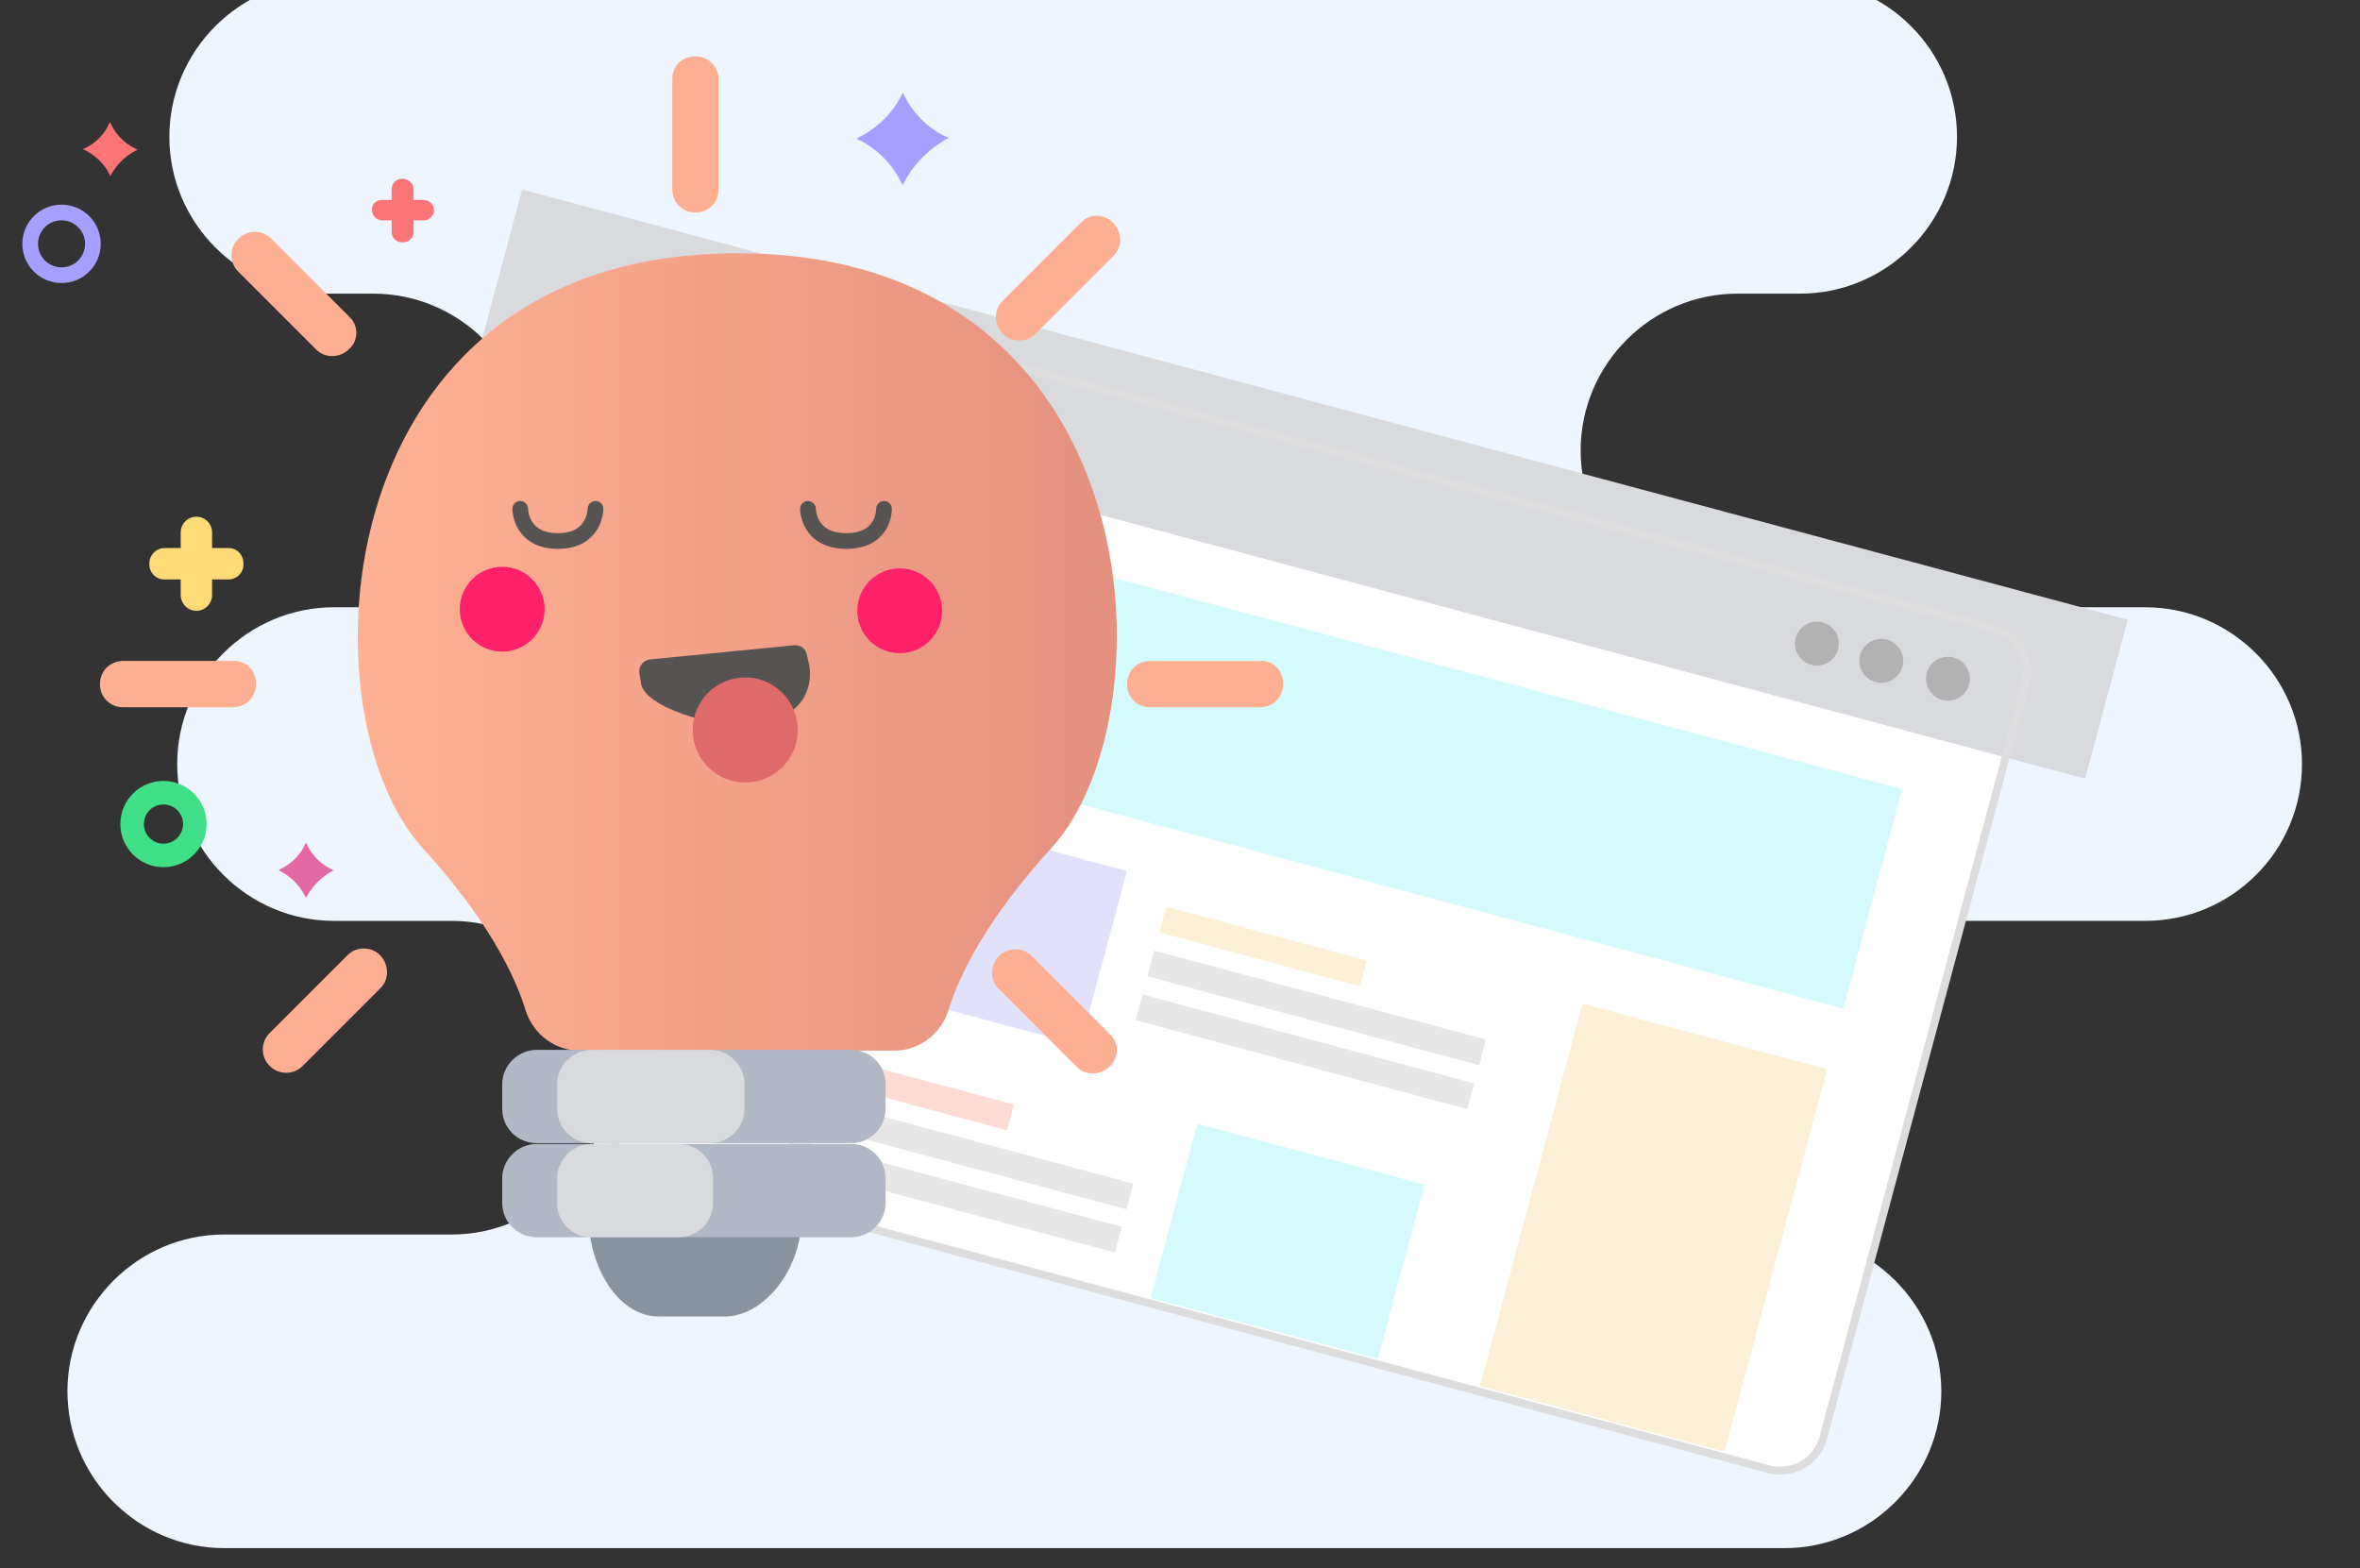 <?xml version="1.0" encoding="UTF-8"?>
<svg id="Calque_1" data-name="Calque 1" xmlns="http://www.w3.org/2000/svg" xmlns:xlink="http://www.w3.org/1999/xlink" viewBox="0 0 301 200">
  <rect x="0" y="0" width="301" height="200" fill="#333333" stroke="none"/>
  <defs>
    <style>
      .cls-1, .cls-2, .cls-3, .cls-4, .cls-5 {
        fill: none;
      }

      .cls-2 {
        stroke: #40e088;
        stroke-width: 3px;
      }

      .cls-2, .cls-4, .cls-5 {
        stroke-miterlimit: 10;
      }

      .cls-6 {
        clip-path: url(#clippath);
      }

      .cls-7 {
        fill: #eef5ff;
      }

      .cls-8 {
        fill: #fff;
      }

      .cls-9 {
        fill: #ffda77;
      }

      .cls-10 {
        fill: #e467a6;
      }

      .cls-11 {
        fill: #fc7476;
      }

      .cls-12 {
        fill: #ff216a;
      }

      .cls-13 {
        fill: #feaf91;
      }

      .cls-14 {
        fill: #8c93a0;
      }

      .cls-15 {
        fill: #b2b8c6;
      }

      .cls-16 {
        fill: #a79fff;
      }

      .cls-17 {
        fill: #b2b2b2;
      }

      .cls-18 {
        fill: #e06969;
      }

      .cls-19 {
        fill: #d9dade;
      }

      .cls-20 {
        fill: #565352;
      }

      .cls-21 {
        fill: rgba(255, 33, 106, .5);
      }

      .cls-22 {
        fill: #adadad;
      }

      .cls-22, .cls-23, .cls-24, .cls-25, .cls-26 {
        isolation: isolate;
        opacity: .3;
      }

      .cls-23 {
        fill: #ff896b;
      }

      .cls-24 {
        fill: #72edfc;
      }

      .cls-25 {
        fill: #fccc7a;
      }

      .cls-26 {
        fill: #9b99f2;
      }

      .cls-27 {
        clip-path: url(#clippath-1);
      }

      .cls-3 {
        stroke: #565352;
        stroke-linecap: round;
        stroke-linejoin: bevel;
      }

      .cls-3, .cls-4 {
        stroke-width: 2px;
      }

      .cls-4 {
        stroke: #a79fff;
      }

      .cls-5 {
        stroke: #ddd;
      }

      .cls-28 {
        fill: url(#Dégradé_sans_nom);
      }
    </style>
    <clipPath id="clippath">
      <rect class="cls-1" x=".05" y="-.1" width="300" height="200"/>
    </clipPath>
    <clipPath id="clippath-1">
      <rect class="cls-1" x="56.05" y="-50.1" width="200" height="300" transform="translate(19.16 224.78) rotate(-75)"/>
    </clipPath>
    <linearGradient id="Dégradé_sans_nom" data-name="Dégradé sans nom" x1="45.63" y1="118.85" x2="142.44" y2="118.85" gradientTransform="translate(0 202) scale(1 -1)" gradientUnits="userSpaceOnUse">
      <stop offset="0" stop-color="#ffb192"/>
      <stop offset="1" stop-color="#e5907f"/>
    </linearGradient>
  </defs>
  <g class="cls-6">
    <path class="cls-7" d="M293.6,97.45c0-11-9-20-20-20h-52c-11,0-20-9-20-20s9-20,20-20h8c11,0,20-9,20-20s-9-20-20-20H41.6c-11,0-20,9-20,20s9,20,20,20h6c11,0,20,9,20,20s-9,20-20,20h-5c-11,0-20,9-20,20s9,20,20,20h15c11,0,20,9,20,20s-9,20-20,20H28.6c-11,0-20,9-20,20s9,20,20,20H227.6c11,0,20-9,20-20s-9-20-20-20-21-9-21-20,9-20,20-20h47c11,0,20-8.9,20-20Z"/>
  </g>
  <g class="cls-27">
    <g>
      <path class="cls-8" d="M110.77,41.7l143.54,38.46c3.09,.83,4.83,3.99,4.03,6.98l-25.78,96.21c-.83,3.09-3.99,4.83-6.98,4.03l-143.54-38.46c-3.09-.83-4.83-3.99-4.03-6.98l25.78-96.21c.8-2.99,3.99-4.83,6.98-4.03Z"/>
      <path class="cls-19" d="M271.38,79.04L66.6,24.17l-5.44,20.28,204.78,54.87,5.44-20.28Z"/>
      <path class="cls-17" d="M247.72,89.27c1.49,.4,3.03-.49,3.43-1.98,.4-1.49-.49-3.03-1.98-3.43-1.49-.4-3.03,.49-3.43,1.98-.4,1.49,.49,3.03,1.98,3.43Z"/>
      <path class="cls-17" d="M239.22,86.99c1.49,.4,3.03-.49,3.43-1.98,.4-1.49-.49-3.03-1.98-3.43-1.49-.4-3.03,.49-3.43,1.98-.4,1.49,.49,3.03,1.98,3.43Z"/>
      <path class="cls-17" d="M231.01,84.79c1.49,.4,3.03-.49,3.43-1.98,.4-1.49-.49-3.03-1.98-3.43-1.49-.4-3.03,.49-3.43,1.98-.4,1.49,.49,3.03,1.98,3.43Z"/>
      <path class="cls-5" d="M110.77,41.7l143.54,38.46c3.09,.83,4.83,3.99,4.03,6.98l-25.78,96.21c-.83,3.09-3.99,4.83-6.98,4.03l-143.54-38.46c-3.09-.83-4.83-3.99-4.03-6.98l25.78-96.21c.8-2.99,3.99-4.83,6.98-4.03Z"/>
      <path class="cls-26" d="M143.73,111.09l-31.88-8.54-5.95,22.22,31.88,8.54,5.95-22.22Z"/>
      <path class="cls-24" d="M181.68,151.08l-28.98-7.76-5.95,22.22,28.98,7.76,5.95-22.22Z"/>
      <path class="cls-25" d="M233.03,136.37l-31.2-8.36-13.07,48.78,31.2,8.36,13.07-48.78Z"/>
      <path class="cls-23" d="M129.33,140.88l-25.6-6.86-.88,3.28,25.6,6.86,.88-3.28Z"/>
      <path class="cls-22" d="M144.54,150.96l-42.31-11.34-.88,3.28,42.31,11.34,.88-3.28Z"/>
      <path class="cls-22" d="M143.07,156.47l-42.31-11.34-.88,3.28,42.31,11.34,.88-3.28Z"/>
      <path class="cls-24" d="M242.61,100.63l-112.53-30.15-7.51,28.01,112.53,30.15,7.51-28.01Z"/>
      <path class="cls-25" d="M174.32,122.5l-25.6-6.86-.88,3.28,25.6,6.86,.88-3.29Z"/>
      <path class="cls-22" d="M189.53,132.58l-42.31-11.34-.88,3.28,42.31,11.34,.88-3.28Z"/>
      <path class="cls-22" d="M188.03,138.18l-42.31-11.34-.88,3.28,42.31,11.34,.88-3.28Z"/>
    </g>
  </g>
  <path class="cls-28" d="M94.05,32.3c-52.9,0-55.7,58.7-40.2,75.8,8.3,9.1,11.8,16.2,13.2,20.8,1,3.1,3.9,5.2,7.1,5.1h39.7c3.2,.1,6.1-2,7.1-5.1,1.4-4.6,4.9-11.7,13.2-20.8,15.6-17.2,12.8-75.8-40.1-75.8Z"/>
  <path class="cls-14" d="M92.45,167.9h-8.5c-4.9,0-8.9-6-8.9-13h27.2c.1,7-4.8,13-9.8,13Z"/>
  <path class="cls-15" d="M68.45,133.9h40.1c2.5,0,4.4,2,4.4,4.4v3.1c0,2.5-2,4.4-4.4,4.4h-40.1c-2.5,0-4.4-2-4.4-4.4v-3.1c0-2.4,2-4.4,4.4-4.4Z"/>
  <path class="cls-19" d="M75.45,133.9h15.1c2.5,0,4.4,2,4.4,4.4v3.1c0,2.5-2,4.4-4.4,4.4h-15.1c-2.5,0-4.4-2-4.4-4.4v-3.1c0-2.4,2-4.4,4.4-4.4Z"/>
  <path class="cls-15" d="M68.45,145.9h40.1c2.5,0,4.4,2,4.4,4.4v3.1c0,2.5-2,4.4-4.4,4.4h-40.1c-2.5,0-4.4-2-4.4-4.4v-3.1c0-2.4,2-4.4,4.4-4.4Z"/>
  <path class="cls-19" d="M75.45,145.9h11.1c2.5,0,4.4,2,4.4,4.4v3.1c0,2.5-2,4.4-4.4,4.4h-11.1c-2.5,0-4.4-2-4.4-4.4v-3.1c0-2.4,2-4.4,4.4-4.4Z"/>
  <path class="cls-3" d="M75.95,64.9s0,4.1-4.8,4.1-4.8-4.1-4.8-4.1"/>
  <path class="cls-3" d="M103.05,64.9s0,4.1,4.9,4.1,4.8-4.1,4.8-4.1"/>
  <path class="cls-20" d="M95.75,92.5c-4.4,.4-13.7-2.3-14-5.4l-.2-1.3c-.1-.9,.5-1.6,1.4-1.7l18.3-1.8c.9-.1,1.6,.5,1.7,1.4l.3,1.3c.4,3.1-1.1,6.8-7.5,7.5Z"/>
  <path class="cls-18" d="M95.05,99.8c3.7,0,6.7-3,6.7-6.7s-3-6.7-6.7-6.7-6.7,3-6.7,6.7,3,6.7,6.7,6.7Z"/>
  <path class="cls-12" d="M64.05,83.1c2.98,0,5.4-2.42,5.4-5.4s-2.42-5.4-5.4-5.4-5.4,2.42-5.4,5.4,2.42,5.4,5.4,5.4Z"/>
  <path class="cls-21" d="M64.05,83.1c2.98,0,5.4-2.42,5.4-5.4s-2.42-5.4-5.4-5.4-5.4,2.42-5.4,5.4,2.42,5.4,5.4,5.4Z"/>
  <path class="cls-12" d="M114.75,83.3c2.98,0,5.4-2.42,5.4-5.4s-2.42-5.4-5.4-5.4-5.4,2.42-5.4,5.4,2.42,5.4,5.4,5.4Z"/>
  <path class="cls-21" d="M114.75,83.3c2.98,0,5.4-2.42,5.4-5.4s-2.42-5.4-5.4-5.4-5.4,2.42-5.4,5.4,2.42,5.4,5.4,5.4Z"/>
  <path class="cls-13" d="M88.65,7.2h.1c1.6,0,2.9,1.3,2.9,2.9v14.1c0,1.6-1.3,2.9-2.9,2.9h-.1c-1.6,0-2.9-1.3-2.9-2.9V10.2c-.1-1.7,1.2-3,2.9-3Z"/>
  <path class="cls-13" d="M163.65,87.2v.1c0,1.6-1.3,2.9-2.9,2.9h-14.1c-1.6,0-2.9-1.3-2.9-2.9v-.1c0-1.6,1.3-2.9,2.9-2.9h14.1c1.6-.1,2.9,1.2,2.9,2.9Z"/>
  <path class="cls-13" d="M32.65,87.2v.1c0,1.6-1.3,2.9-2.9,2.9H15.65c-1.6,0-2.9-1.3-2.9-2.9v-.1c0-1.6,1.3-2.9,2.9-2.9h14.1c1.6-.1,2.9,1.2,2.9,2.9Z"/>
  <path class="cls-13" d="M44.55,44.5c-1.2,1.2-3.1,1.2-4.2,.1l-10-10c-1.1-1.1-1.1-3,0-4.1l.1-.1c1.1-1.1,3-1.1,4.1,0l10,10c1.2,1.1,1.2,3,0,4.1Z"/>
  <path class="cls-13" d="M141.95,28.4c1.2,1.2,1.2,3.1,.1,4.2l-10,10c-1.1,1.1-3,1.1-4.1,0l-.1-.1c-1.1-1.1-1.1-3,0-4.1l10-10c1.1-1.2,2.9-1.2,4.1,0Z"/>
  <path class="cls-13" d="M48.45,121.8c1.2,1.2,1.2,3.1,.1,4.2l-10,10c-1.1,1.1-3,1.1-4.1,0l-.1-.1c-1.1-1.1-1.1-3,0-4.1l10-10c1.1-1.1,3-1.1,4.1,0Z"/>
  <path class="cls-13" d="M141.55,136c-1.2,1.2-3.1,1.2-4.2,.1l-10-10c-1.1-1.1-1.1-3,0-4.1l.1-.1c1.1-1.1,3-1.1,4.1,0l10,10c1.2,1.1,1.2,2.9,0,4.1Z"/>
  <path class="cls-9" d="M20.95,69.9h8.2c1.1,0,1.9,.9,1.9,1.9v.2c0,1.1-.9,1.9-1.9,1.9h-8.2c-1.1,0-1.9-.9-1.9-1.9v-.2c0-1,.9-1.9,1.9-1.9Z"/>
  <path class="cls-9" d="M25.05,65.9c1.1,0,2,.9,2,2v8c0,1.1-.9,2-2,2s-2-.9-2-2v-8c0-1.1,.9-2,2-2Z"/>
  <path class="cls-11" d="M48.75,25.5h5.3c.7,0,1.3,.6,1.3,1.3s-.6,1.3-1.3,1.3h-5.3c-.7,0-1.3-.6-1.3-1.3-.1-.7,.5-1.3,1.3-1.3Z"/>
  <path class="cls-11" d="M52.75,24.1v5.5c0,.7-.6,1.3-1.3,1.3h-.2c-.7,0-1.3-.6-1.3-1.3v-5.5c0-.7,.6-1.3,1.3-1.3h.2c.7,.1,1.3,.6,1.3,1.3Z"/>
  <path class="cls-2" d="M20.85,109.1c2.21,0,4-1.79,4-4s-1.79-4-4-4-4,1.79-4,4,1.79,4,4,4Z"/>
  <path class="cls-4" d="M7.85,35.1c2.21,0,4-1.79,4-4s-1.79-4-4-4-4,1.79-4,4,1.79,4,4,4Z"/>
  <path class="cls-16" d="M115.15,23.6l-.3-.5c-1.2-2.4-3.2-4.3-5.6-5.4l.5-.3c2.3-1.2,4.2-3.1,5.3-5.4l.1-.2c1.1,2.4,2.9,4.3,5.2,5.5l.7,.3-.3,.1c-2.4,1.4-4.4,3.4-5.6,5.9Z"/>
  <path class="cls-10" d="M39.05,114.5l-.2-.3c-.7-1.4-1.9-2.5-3.3-3.2l.3-.2c1.4-.7,2.5-1.8,3.1-3.2l.1-.1c.6,1.4,1.7,2.6,3.1,3.3l.4,.2-.2,.1c-1.4,.8-2.6,2-3.3,3.4Z"/>
  <path class="cls-11" d="M14.05,22.5l-.1-.3c-.7-1.4-1.9-2.5-3.4-3.2l.3-.1c1.4-.7,2.5-1.8,3.1-3.2l.1-.1c.6,1.4,1.7,2.6,3.1,3.3l.4,.2-.2,.1c-1.4,.7-2.6,1.9-3.3,3.3Z"/>
</svg>